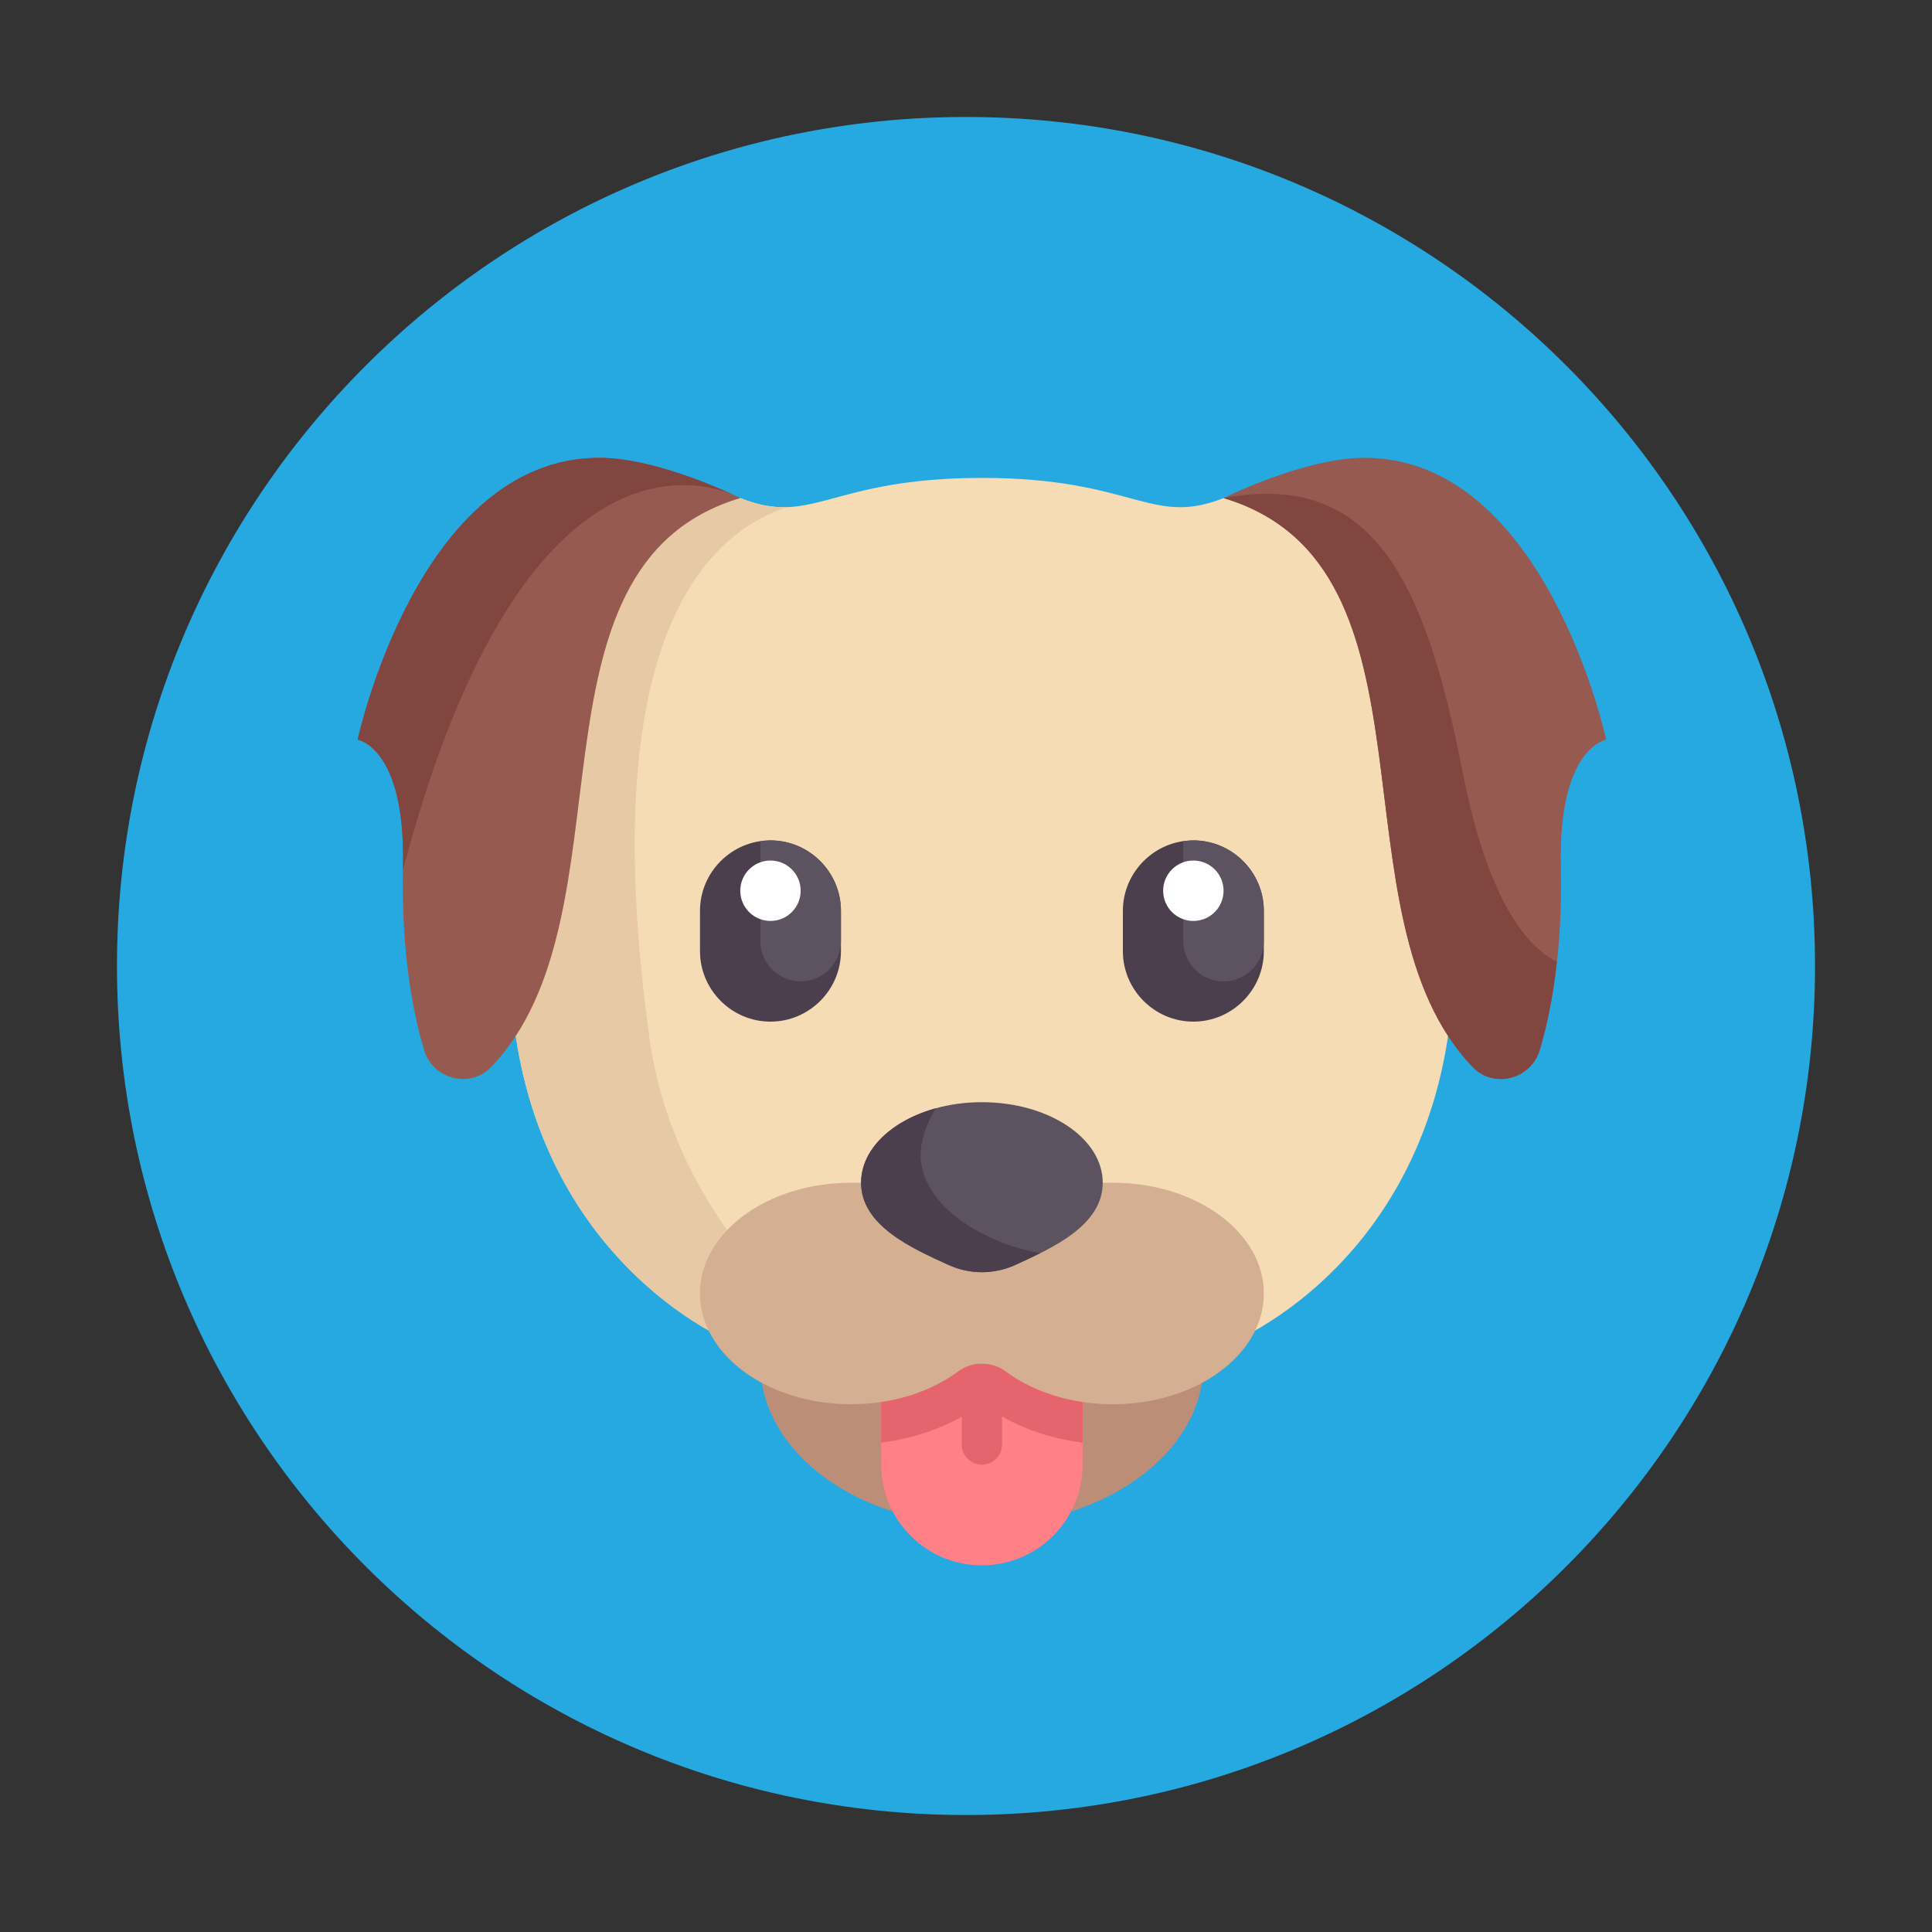 <?xml version="1.0" encoding="utf-8"?>
<!-- Generator: Adobe Illustrator 17.0.0, SVG Export Plug-In . SVG Version: 6.00 Build 0)  -->
<!DOCTYPE svg PUBLIC "-//W3C//DTD SVG 1.1//EN" "http://www.w3.org/Graphics/SVG/1.1/DTD/svg11.dtd">
<svg version="1.1" id="Layer_1" xmlns="http://www.w3.org/2000/svg" xmlns:xlink="http://www.w3.org/1999/xlink" x="0px" y="0px"
	 width="512px" height="512px" viewBox="0 0 512 512" enable-background="new 0 0 512 512" xml:space="preserve">
<rect x="0" y="0" width="512" height="512" fill="#333333" stroke="none"/>
<g>
	<path fill="#26A9E0" d="M256,31C131.747,31,31,131.747,31,256s100.747,225,225,225s225-100.747,225-225S380.253,31,256,31z"/>
	<g>
		<path fill="#F5DCB4" d="M377.622,131.992h-53.367c-19.345,7.671-23.633-5.337-64.039-5.337s-44.694,13.008-64.04,5.337h-53.366
			l-7.116,134.084c4.447,52.699,37.134,81.383,62.928,91.834H321.81c25.794-10.451,58.481-39.135,62.928-91.834L377.622,131.992z"/>
		<path fill="#965A50" d="M324.256,131.992c60.087,17.985,27.376,110.735,66.066,150.827c5.554,5.755,15.368,3.199,17.686-4.456
			c3.063-10.114,6.122-26.115,5.636-48.977c-0.667-31.353,12.008-33.353,12.008-33.353s-16.01-74.714-64.04-74.714
			C345.603,121.319,324.256,131.992,324.256,131.992z"/>
		<path fill="#4B3F4E" d="M204.182,270.745L204.182,270.745c-10.273,0-18.678-8.405-18.678-18.678v-10.673
			c0-10.273,8.405-18.678,18.678-18.678l0,0c10.273,0,18.678,8.405,18.678,18.678v10.673
			C222.86,262.34,214.455,270.745,204.182,270.745z"/>
		<path fill="#5D5360" d="M204.182,222.715c-0.913,0-1.789,0.143-2.668,0.271v26.412c0,5.894,4.779,10.673,10.673,10.673
			c5.895,0,10.673-4.779,10.673-10.673v-8.004C222.86,231.121,214.455,222.715,204.182,222.715z"/>
		<circle fill="#FFFFFF" cx="204.182" cy="236.056" r="8.005"/>
		<path fill="#4B3F4E" d="M316.251,270.745L316.251,270.745c-10.273,0-18.678-8.405-18.678-18.678v-10.673
			c0-10.273,8.405-18.678,18.678-18.678l0,0c10.273,0,18.678,8.405,18.678,18.678v10.673
			C334.929,262.34,326.524,270.745,316.251,270.745z"/>
		<path fill="#5D5360" d="M316.251,222.715c-0.913,0-1.789,0.143-2.668,0.271v26.412c0,5.894,4.779,10.673,10.673,10.673
			c5.895,0,10.673-4.779,10.673-10.673v-8.004C334.929,231.121,326.524,222.715,316.251,222.715z"/>
		<circle fill="#FFFFFF" cx="316.251" cy="236.056" r="8.005"/>
		<path fill="#824641" d="M390.322,282.82c5.554,5.755,15.368,3.199,17.686-4.456c1.756-5.801,3.489-13.61,4.575-23.467
			c-10.491-5.229-19.446-21.914-24.956-50.192c-10.006-51.365-24.015-80.049-63.372-72.712
			C384.344,149.977,351.633,242.728,390.322,282.82z"/>
		<path fill="#E7C9A5" d="M198.623,357.91h25.294c0,0-44.417-29.796-51.755-82.495c-14.275-102.52,12.897-133.194,36.398-141.021
			c-3.723,0.126-7.59-0.5-12.384-2.401h-53.367l-7.116,134.083C140.143,318.775,172.829,347.459,198.623,357.91z"/>
		<path fill="#965A50" d="M196.177,131.992c-60.087,17.985-27.376,110.736-66.066,150.827c-5.554,5.755-15.368,3.199-17.686-4.456
			c-3.063-10.114-6.122-26.115-5.636-48.977c0.667-31.353-12.008-33.353-12.008-33.353s16.01-74.714,64.04-74.714
			C174.83,121.319,196.177,131.992,196.177,131.992z"/>
		<path fill="#824641" d="M194.391,131.142c-5.415-2.513-22.305-9.823-35.57-9.823c-48.03,0-64.04,74.714-64.04,74.714
			s12.675,2.001,12.008,33.354c-0.009,0.419,0.003,0.796-0.003,1.21C137.495,114.089,184.684,127.051,194.391,131.142z"/>
		<ellipse fill="#BC8E78" cx="260.216" cy="361.47" rx="58.704" ry="42.69"/>
		<path fill="#FF8087" d="M233.534,361.467v26.683c0,14.737,11.946,26.683,26.683,26.683c14.737,0,26.683-11.946,26.683-26.683
			v-26.683H233.534z"/>
		<path fill="#E6646E" d="M233.534,382.31c7.717-0.967,14.998-3.315,21.346-6.864v7.368c0,2.947,2.39,5.337,5.337,5.337
			c2.947,0,5.337-2.39,5.337-5.337v-7.436c6.287,3.588,13.588,5.962,21.346,6.934v-20.845h-53.366V382.31z"/>
		<path fill="#D4AF91" d="M294.904,313.438h-69.376c-22.105,0-40.024,13.141-40.024,29.351c0,16.21,17.92,29.351,40.024,29.351
			c11.131,0,21.185-3.34,28.431-8.723c1.835-1.362,4.047-2.043,6.255-2.043c2.212,0,4.424,0.68,6.259,2.043
			c7.246,5.382,17.3,8.723,28.431,8.723c22.105,0,40.024-13.141,40.024-29.351C334.929,326.579,317.009,313.438,294.904,313.438z"/>
		<path fill="#5D5360" d="M260.216,292.091c17.684,0,32.02,9.557,32.02,21.346c0,11.37-13.457,17.357-23.169,21.783
			c-5.63,2.566-12.072,2.566-17.702,0c-9.712-4.427-23.169-10.413-23.169-21.783C228.197,301.649,242.532,292.091,260.216,292.091z"
			/>
		<path fill="#4B3F4E" d="M244.04,307.601c-0.746-6.716,3.985-13.899,3.985-13.899c-11.634,3.198-19.828,10.825-19.828,19.735
			c0,11.369,13.457,17.356,23.169,21.783c5.629,2.566,12.072,2.566,17.702,0c2.089-0.952,4.35-1.983,6.614-3.117
			C262.551,329.781,245.541,321.11,244.04,307.601z"/>
	</g>
</g>
</svg>
